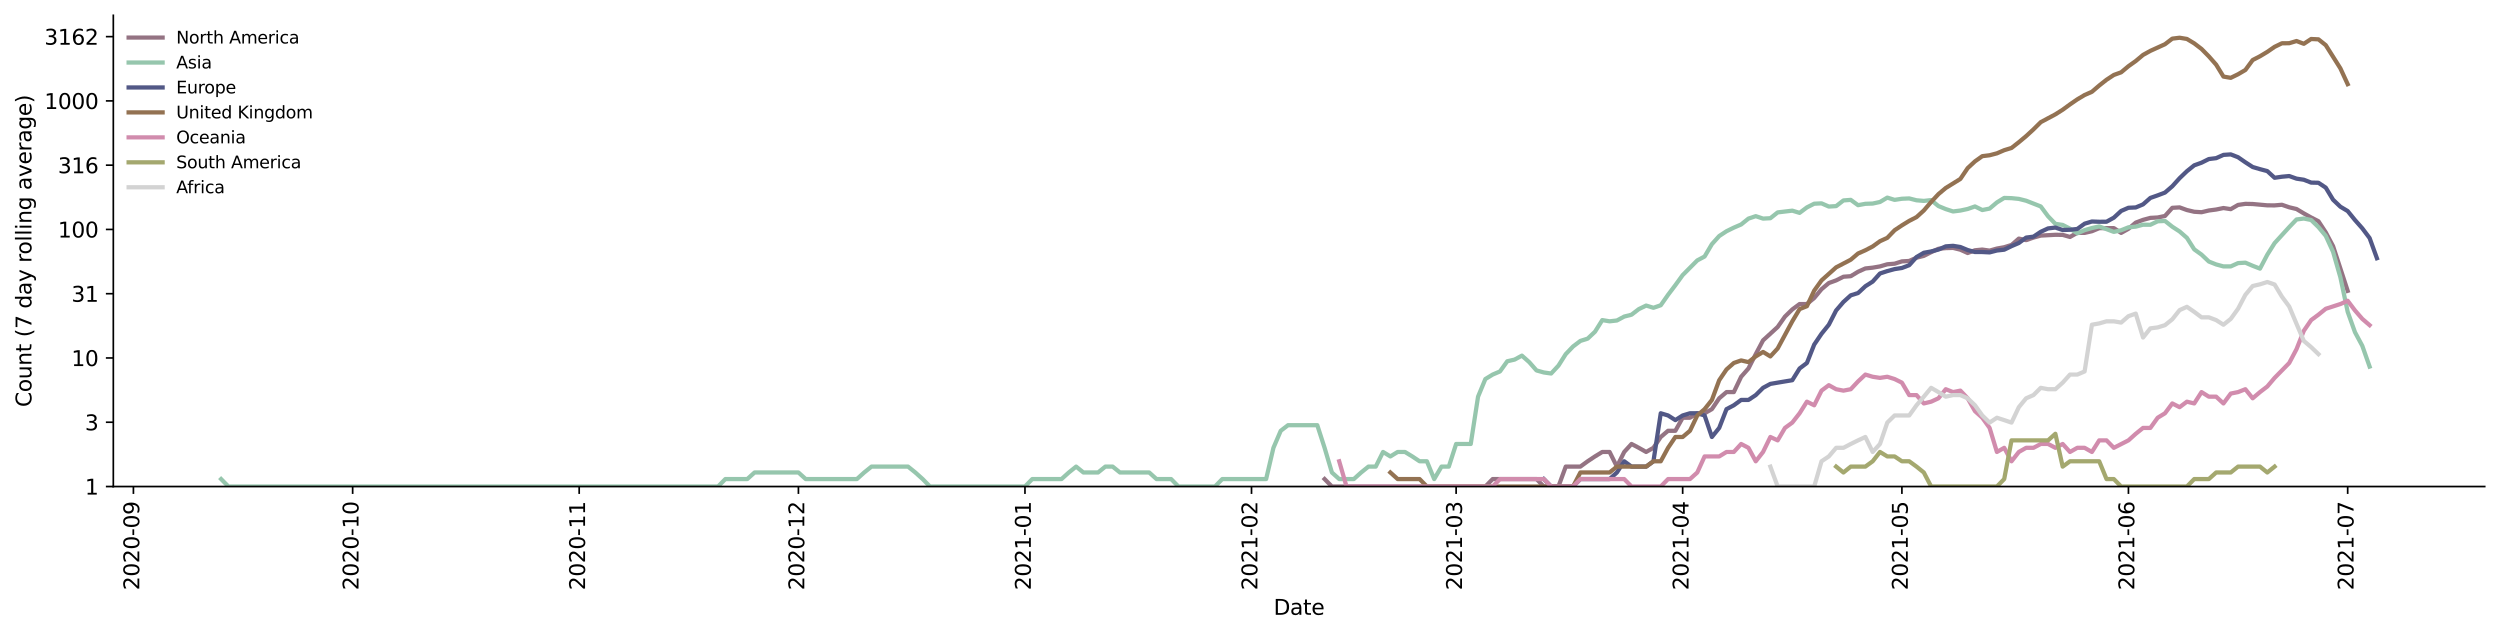<?xml version="1.0" encoding="utf-8" standalone="no"?>
<!DOCTYPE svg PUBLIC "-//W3C//DTD SVG 1.1//EN"
  "http://www.w3.org/Graphics/SVG/1.1/DTD/svg11.dtd">
<svg height="298.621pt" version="1.1" viewBox="0 0 1176.528 298.621" width="1176.528pt" xmlns="http://www.w3.org/2000/svg" xmlns:xlink="http://www.w3.org/1999/xlink">
 <defs>
  <style type="text/css">*{stroke-linecap:butt;stroke-linejoin:round;}</style>
 </defs>
 <g id="figure_1">
  <g id="patch_1">
   <path d="M 0 298.621 
L 1176.528 298.621 
L 1176.528 0 
L 0 0 
z
" style="fill:#ffffff;"/>
  </g>
  <g id="axes_1">
   <g id="patch_2">
    <path d="M 53.328 228.96 
L 1169.328 228.96 
L 1169.328 7.2 
L 53.328 7.2 
z
" style="fill:#ffffff;"/>
   </g>
   <g id="matplotlib.axis_1">
    <g id="xtick_1">
     <g id="line2d_1">
      <defs>
       <path d="M 0 0 
L 0 3.5 
" id="m51b11a7c56" style="stroke:#000000;stroke-width:0.8;"/>
      </defs>
      <g>
       <use style="stroke:#000000;stroke-width:0.8;" x="62.786" xlink:href="#m51b11a7c56" y="228.96"/>
      </g>
     </g>
     <g id="text_1">
      <!-- 2020-09 -->
      <g transform="translate(65.545 277.743)rotate(-90)scale(0.1 -0.1)">
       <defs>
        <path d="M 1228 531 
L 3431 531 
L 3431 0 
L 469 0 
L 469 531 
Q 828 903 1448 1529 
Q 2069 2156 2228 2338 
Q 2531 2678 2651 2914 
Q 2772 3150 2772 3378 
Q 2772 3750 2511 3984 
Q 2250 4219 1831 4219 
Q 1534 4219 1204 4116 
Q 875 4013 500 3803 
L 500 4441 
Q 881 4594 1212 4672 
Q 1544 4750 1819 4750 
Q 2544 4750 2975 4387 
Q 3406 4025 3406 3419 
Q 3406 3131 3298 2873 
Q 3191 2616 2906 2266 
Q 2828 2175 2409 1742 
Q 1991 1309 1228 531 
z
" id="DejaVuSans-32" transform="scale(0.016)"/>
        <path d="M 2034 4250 
Q 1547 4250 1301 3770 
Q 1056 3291 1056 2328 
Q 1056 1369 1301 889 
Q 1547 409 2034 409 
Q 2525 409 2770 889 
Q 3016 1369 3016 2328 
Q 3016 3291 2770 3770 
Q 2525 4250 2034 4250 
z
M 2034 4750 
Q 2819 4750 3233 4129 
Q 3647 3509 3647 2328 
Q 3647 1150 3233 529 
Q 2819 -91 2034 -91 
Q 1250 -91 836 529 
Q 422 1150 422 2328 
Q 422 3509 836 4129 
Q 1250 4750 2034 4750 
z
" id="DejaVuSans-30" transform="scale(0.016)"/>
        <path d="M 313 2009 
L 1997 2009 
L 1997 1497 
L 313 1497 
L 313 2009 
z
" id="DejaVuSans-2d" transform="scale(0.016)"/>
        <path d="M 703 97 
L 703 672 
Q 941 559 1184 500 
Q 1428 441 1663 441 
Q 2288 441 2617 861 
Q 2947 1281 2994 2138 
Q 2813 1869 2534 1725 
Q 2256 1581 1919 1581 
Q 1219 1581 811 2004 
Q 403 2428 403 3163 
Q 403 3881 828 4315 
Q 1253 4750 1959 4750 
Q 2769 4750 3195 4129 
Q 3622 3509 3622 2328 
Q 3622 1225 3098 567 
Q 2575 -91 1691 -91 
Q 1453 -91 1209 -44 
Q 966 3 703 97 
z
M 1959 2075 
Q 2384 2075 2632 2365 
Q 2881 2656 2881 3163 
Q 2881 3666 2632 3958 
Q 2384 4250 1959 4250 
Q 1534 4250 1286 3958 
Q 1038 3666 1038 3163 
Q 1038 2656 1286 2365 
Q 1534 2075 1959 2075 
z
" id="DejaVuSans-39" transform="scale(0.016)"/>
       </defs>
       <use xlink:href="#DejaVuSans-32"/>
       <use x="63.623" xlink:href="#DejaVuSans-30"/>
       <use x="127.246" xlink:href="#DejaVuSans-32"/>
       <use x="190.869" xlink:href="#DejaVuSans-30"/>
       <use x="254.492" xlink:href="#DejaVuSans-2d"/>
       <use x="290.576" xlink:href="#DejaVuSans-30"/>
       <use x="354.199" xlink:href="#DejaVuSans-39"/>
      </g>
     </g>
    </g>
    <g id="xtick_2">
     <g id="line2d_2">
      <g>
       <use style="stroke:#000000;stroke-width:0.8;" x="165.96" xlink:href="#m51b11a7c56" y="228.96"/>
      </g>
     </g>
     <g id="text_2">
      <!-- 2020-10 -->
      <g transform="translate(168.719 277.743)rotate(-90)scale(0.1 -0.1)">
       <defs>
        <path d="M 794 531 
L 1825 531 
L 1825 4091 
L 703 3866 
L 703 4441 
L 1819 4666 
L 2450 4666 
L 2450 531 
L 3481 531 
L 3481 0 
L 794 0 
L 794 531 
z
" id="DejaVuSans-31" transform="scale(0.016)"/>
       </defs>
       <use xlink:href="#DejaVuSans-32"/>
       <use x="63.623" xlink:href="#DejaVuSans-30"/>
       <use x="127.246" xlink:href="#DejaVuSans-32"/>
       <use x="190.869" xlink:href="#DejaVuSans-30"/>
       <use x="254.492" xlink:href="#DejaVuSans-2d"/>
       <use x="290.576" xlink:href="#DejaVuSans-31"/>
       <use x="354.199" xlink:href="#DejaVuSans-30"/>
      </g>
     </g>
    </g>
    <g id="xtick_3">
     <g id="line2d_3">
      <g>
       <use style="stroke:#000000;stroke-width:0.8;" x="272.573" xlink:href="#m51b11a7c56" y="228.96"/>
      </g>
     </g>
     <g id="text_3">
      <!-- 2020-11 -->
      <g transform="translate(275.332 277.743)rotate(-90)scale(0.1 -0.1)">
       <use xlink:href="#DejaVuSans-32"/>
       <use x="63.623" xlink:href="#DejaVuSans-30"/>
       <use x="127.246" xlink:href="#DejaVuSans-32"/>
       <use x="190.869" xlink:href="#DejaVuSans-30"/>
       <use x="254.492" xlink:href="#DejaVuSans-2d"/>
       <use x="290.576" xlink:href="#DejaVuSans-31"/>
       <use x="354.199" xlink:href="#DejaVuSans-31"/>
      </g>
     </g>
    </g>
    <g id="xtick_4">
     <g id="line2d_4">
      <g>
       <use style="stroke:#000000;stroke-width:0.8;" x="375.747" xlink:href="#m51b11a7c56" y="228.96"/>
      </g>
     </g>
     <g id="text_4">
      <!-- 2020-12 -->
      <g transform="translate(378.507 277.743)rotate(-90)scale(0.1 -0.1)">
       <use xlink:href="#DejaVuSans-32"/>
       <use x="63.623" xlink:href="#DejaVuSans-30"/>
       <use x="127.246" xlink:href="#DejaVuSans-32"/>
       <use x="190.869" xlink:href="#DejaVuSans-30"/>
       <use x="254.492" xlink:href="#DejaVuSans-2d"/>
       <use x="290.576" xlink:href="#DejaVuSans-31"/>
       <use x="354.199" xlink:href="#DejaVuSans-32"/>
      </g>
     </g>
    </g>
    <g id="xtick_5">
     <g id="line2d_5">
      <g>
       <use style="stroke:#000000;stroke-width:0.8;" x="482.36" xlink:href="#m51b11a7c56" y="228.96"/>
      </g>
     </g>
     <g id="text_5">
      <!-- 2021-01 -->
      <g transform="translate(485.12 277.743)rotate(-90)scale(0.1 -0.1)">
       <use xlink:href="#DejaVuSans-32"/>
       <use x="63.623" xlink:href="#DejaVuSans-30"/>
       <use x="127.246" xlink:href="#DejaVuSans-32"/>
       <use x="190.869" xlink:href="#DejaVuSans-31"/>
       <use x="254.492" xlink:href="#DejaVuSans-2d"/>
       <use x="290.576" xlink:href="#DejaVuSans-30"/>
       <use x="354.199" xlink:href="#DejaVuSans-31"/>
      </g>
     </g>
    </g>
    <g id="xtick_6">
     <g id="line2d_6">
      <g>
       <use style="stroke:#000000;stroke-width:0.8;" x="588.974" xlink:href="#m51b11a7c56" y="228.96"/>
      </g>
     </g>
     <g id="text_6">
      <!-- 2021-02 -->
      <g transform="translate(591.733 277.743)rotate(-90)scale(0.1 -0.1)">
       <use xlink:href="#DejaVuSans-32"/>
       <use x="63.623" xlink:href="#DejaVuSans-30"/>
       <use x="127.246" xlink:href="#DejaVuSans-32"/>
       <use x="190.869" xlink:href="#DejaVuSans-31"/>
       <use x="254.492" xlink:href="#DejaVuSans-2d"/>
       <use x="290.576" xlink:href="#DejaVuSans-30"/>
       <use x="354.199" xlink:href="#DejaVuSans-32"/>
      </g>
     </g>
    </g>
    <g id="xtick_7">
     <g id="line2d_7">
      <g>
       <use style="stroke:#000000;stroke-width:0.8;" x="685.27" xlink:href="#m51b11a7c56" y="228.96"/>
      </g>
     </g>
     <g id="text_7">
      <!-- 2021-03 -->
      <g transform="translate(688.029 277.743)rotate(-90)scale(0.1 -0.1)">
       <defs>
        <path d="M 2597 2516 
Q 3050 2419 3304 2112 
Q 3559 1806 3559 1356 
Q 3559 666 3084 287 
Q 2609 -91 1734 -91 
Q 1441 -91 1130 -33 
Q 819 25 488 141 
L 488 750 
Q 750 597 1062 519 
Q 1375 441 1716 441 
Q 2309 441 2620 675 
Q 2931 909 2931 1356 
Q 2931 1769 2642 2001 
Q 2353 2234 1838 2234 
L 1294 2234 
L 1294 2753 
L 1863 2753 
Q 2328 2753 2575 2939 
Q 2822 3125 2822 3475 
Q 2822 3834 2567 4026 
Q 2313 4219 1838 4219 
Q 1578 4219 1281 4162 
Q 984 4106 628 3988 
L 628 4550 
Q 988 4650 1302 4700 
Q 1616 4750 1894 4750 
Q 2613 4750 3031 4423 
Q 3450 4097 3450 3541 
Q 3450 3153 3228 2886 
Q 3006 2619 2597 2516 
z
" id="DejaVuSans-33" transform="scale(0.016)"/>
       </defs>
       <use xlink:href="#DejaVuSans-32"/>
       <use x="63.623" xlink:href="#DejaVuSans-30"/>
       <use x="127.246" xlink:href="#DejaVuSans-32"/>
       <use x="190.869" xlink:href="#DejaVuSans-31"/>
       <use x="254.492" xlink:href="#DejaVuSans-2d"/>
       <use x="290.576" xlink:href="#DejaVuSans-30"/>
       <use x="354.199" xlink:href="#DejaVuSans-33"/>
      </g>
     </g>
    </g>
    <g id="xtick_8">
     <g id="line2d_8">
      <g>
       <use style="stroke:#000000;stroke-width:0.8;" x="791.883" xlink:href="#m51b11a7c56" y="228.96"/>
      </g>
     </g>
     <g id="text_8">
      <!-- 2021-04 -->
      <g transform="translate(794.642 277.743)rotate(-90)scale(0.1 -0.1)">
       <defs>
        <path d="M 2419 4116 
L 825 1625 
L 2419 1625 
L 2419 4116 
z
M 2253 4666 
L 3047 4666 
L 3047 1625 
L 3713 1625 
L 3713 1100 
L 3047 1100 
L 3047 0 
L 2419 0 
L 2419 1100 
L 313 1100 
L 313 1709 
L 2253 4666 
z
" id="DejaVuSans-34" transform="scale(0.016)"/>
       </defs>
       <use xlink:href="#DejaVuSans-32"/>
       <use x="63.623" xlink:href="#DejaVuSans-30"/>
       <use x="127.246" xlink:href="#DejaVuSans-32"/>
       <use x="190.869" xlink:href="#DejaVuSans-31"/>
       <use x="254.492" xlink:href="#DejaVuSans-2d"/>
       <use x="290.576" xlink:href="#DejaVuSans-30"/>
       <use x="354.199" xlink:href="#DejaVuSans-34"/>
      </g>
     </g>
    </g>
    <g id="xtick_9">
     <g id="line2d_9">
      <g>
       <use style="stroke:#000000;stroke-width:0.8;" x="895.057" xlink:href="#m51b11a7c56" y="228.96"/>
      </g>
     </g>
     <g id="text_9">
      <!-- 2021-05 -->
      <g transform="translate(897.816 277.743)rotate(-90)scale(0.1 -0.1)">
       <defs>
        <path d="M 691 4666 
L 3169 4666 
L 3169 4134 
L 1269 4134 
L 1269 2991 
Q 1406 3038 1543 3061 
Q 1681 3084 1819 3084 
Q 2600 3084 3056 2656 
Q 3513 2228 3513 1497 
Q 3513 744 3044 326 
Q 2575 -91 1722 -91 
Q 1428 -91 1123 -41 
Q 819 9 494 109 
L 494 744 
Q 775 591 1075 516 
Q 1375 441 1709 441 
Q 2250 441 2565 725 
Q 2881 1009 2881 1497 
Q 2881 1984 2565 2268 
Q 2250 2553 1709 2553 
Q 1456 2553 1204 2497 
Q 953 2441 691 2322 
L 691 4666 
z
" id="DejaVuSans-35" transform="scale(0.016)"/>
       </defs>
       <use xlink:href="#DejaVuSans-32"/>
       <use x="63.623" xlink:href="#DejaVuSans-30"/>
       <use x="127.246" xlink:href="#DejaVuSans-32"/>
       <use x="190.869" xlink:href="#DejaVuSans-31"/>
       <use x="254.492" xlink:href="#DejaVuSans-2d"/>
       <use x="290.576" xlink:href="#DejaVuSans-30"/>
       <use x="354.199" xlink:href="#DejaVuSans-35"/>
      </g>
     </g>
    </g>
    <g id="xtick_10">
     <g id="line2d_10">
      <g>
       <use style="stroke:#000000;stroke-width:0.8;" x="1001.67" xlink:href="#m51b11a7c56" y="228.96"/>
      </g>
     </g>
     <g id="text_10">
      <!-- 2021-06 -->
      <g transform="translate(1004.43 277.743)rotate(-90)scale(0.1 -0.1)">
       <defs>
        <path d="M 2113 2584 
Q 1688 2584 1439 2293 
Q 1191 2003 1191 1497 
Q 1191 994 1439 701 
Q 1688 409 2113 409 
Q 2538 409 2786 701 
Q 3034 994 3034 1497 
Q 3034 2003 2786 2293 
Q 2538 2584 2113 2584 
z
M 3366 4563 
L 3366 3988 
Q 3128 4100 2886 4159 
Q 2644 4219 2406 4219 
Q 1781 4219 1451 3797 
Q 1122 3375 1075 2522 
Q 1259 2794 1537 2939 
Q 1816 3084 2150 3084 
Q 2853 3084 3261 2657 
Q 3669 2231 3669 1497 
Q 3669 778 3244 343 
Q 2819 -91 2113 -91 
Q 1303 -91 875 529 
Q 447 1150 447 2328 
Q 447 3434 972 4092 
Q 1497 4750 2381 4750 
Q 2619 4750 2861 4703 
Q 3103 4656 3366 4563 
z
" id="DejaVuSans-36" transform="scale(0.016)"/>
       </defs>
       <use xlink:href="#DejaVuSans-32"/>
       <use x="63.623" xlink:href="#DejaVuSans-30"/>
       <use x="127.246" xlink:href="#DejaVuSans-32"/>
       <use x="190.869" xlink:href="#DejaVuSans-31"/>
       <use x="254.492" xlink:href="#DejaVuSans-2d"/>
       <use x="290.576" xlink:href="#DejaVuSans-30"/>
       <use x="354.199" xlink:href="#DejaVuSans-36"/>
      </g>
     </g>
    </g>
    <g id="xtick_11">
     <g id="line2d_11">
      <g>
       <use style="stroke:#000000;stroke-width:0.8;" x="1104.844" xlink:href="#m51b11a7c56" y="228.96"/>
      </g>
     </g>
     <g id="text_11">
      <!-- 2021-07 -->
      <g transform="translate(1107.604 277.743)rotate(-90)scale(0.1 -0.1)">
       <defs>
        <path d="M 525 4666 
L 3525 4666 
L 3525 4397 
L 1831 0 
L 1172 0 
L 2766 4134 
L 525 4134 
L 525 4666 
z
" id="DejaVuSans-37" transform="scale(0.016)"/>
       </defs>
       <use xlink:href="#DejaVuSans-32"/>
       <use x="63.623" xlink:href="#DejaVuSans-30"/>
       <use x="127.246" xlink:href="#DejaVuSans-32"/>
       <use x="190.869" xlink:href="#DejaVuSans-31"/>
       <use x="254.492" xlink:href="#DejaVuSans-2d"/>
       <use x="290.576" xlink:href="#DejaVuSans-30"/>
       <use x="354.199" xlink:href="#DejaVuSans-37"/>
      </g>
     </g>
    </g>
    <g id="text_12">
     <!-- Date -->
     <g transform="translate(599.377 289.341)scale(0.1 -0.1)">
      <defs>
       <path d="M 1259 4147 
L 1259 519 
L 2022 519 
Q 2988 519 3436 956 
Q 3884 1394 3884 2338 
Q 3884 3275 3436 3711 
Q 2988 4147 2022 4147 
L 1259 4147 
z
M 628 4666 
L 1925 4666 
Q 3281 4666 3915 4102 
Q 4550 3538 4550 2338 
Q 4550 1131 3912 565 
Q 3275 0 1925 0 
L 628 0 
L 628 4666 
z
" id="DejaVuSans-44" transform="scale(0.016)"/>
       <path d="M 2194 1759 
Q 1497 1759 1228 1600 
Q 959 1441 959 1056 
Q 959 750 1161 570 
Q 1363 391 1709 391 
Q 2188 391 2477 730 
Q 2766 1069 2766 1631 
L 2766 1759 
L 2194 1759 
z
M 3341 1997 
L 3341 0 
L 2766 0 
L 2766 531 
Q 2569 213 2275 61 
Q 1981 -91 1556 -91 
Q 1019 -91 701 211 
Q 384 513 384 1019 
Q 384 1609 779 1909 
Q 1175 2209 1959 2209 
L 2766 2209 
L 2766 2266 
Q 2766 2663 2505 2880 
Q 2244 3097 1772 3097 
Q 1472 3097 1187 3025 
Q 903 2953 641 2809 
L 641 3341 
Q 956 3463 1253 3523 
Q 1550 3584 1831 3584 
Q 2591 3584 2966 3190 
Q 3341 2797 3341 1997 
z
" id="DejaVuSans-61" transform="scale(0.016)"/>
       <path d="M 1172 4494 
L 1172 3500 
L 2356 3500 
L 2356 3053 
L 1172 3053 
L 1172 1153 
Q 1172 725 1289 603 
Q 1406 481 1766 481 
L 2356 481 
L 2356 0 
L 1766 0 
Q 1100 0 847 248 
Q 594 497 594 1153 
L 594 3053 
L 172 3053 
L 172 3500 
L 594 3500 
L 594 4494 
L 1172 4494 
z
" id="DejaVuSans-74" transform="scale(0.016)"/>
       <path d="M 3597 1894 
L 3597 1613 
L 953 1613 
Q 991 1019 1311 708 
Q 1631 397 2203 397 
Q 2534 397 2845 478 
Q 3156 559 3463 722 
L 3463 178 
Q 3153 47 2828 -22 
Q 2503 -91 2169 -91 
Q 1331 -91 842 396 
Q 353 884 353 1716 
Q 353 2575 817 3079 
Q 1281 3584 2069 3584 
Q 2775 3584 3186 3129 
Q 3597 2675 3597 1894 
z
M 3022 2063 
Q 3016 2534 2758 2815 
Q 2500 3097 2075 3097 
Q 1594 3097 1305 2825 
Q 1016 2553 972 2059 
L 3022 2063 
z
" id="DejaVuSans-65" transform="scale(0.016)"/>
      </defs>
      <use xlink:href="#DejaVuSans-44"/>
      <use x="77.002" xlink:href="#DejaVuSans-61"/>
      <use x="138.281" xlink:href="#DejaVuSans-74"/>
      <use x="177.49" xlink:href="#DejaVuSans-65"/>
     </g>
    </g>
   </g>
   <g id="matplotlib.axis_2">
    <g id="ytick_1">
     <g id="line2d_12">
      <defs>
       <path d="M 0 0 
L -3.5 0 
" id="m7c15fb682b" style="stroke:#000000;stroke-width:0.8;"/>
      </defs>
      <g>
       <use style="stroke:#000000;stroke-width:0.8;" x="53.328" xlink:href="#m7c15fb682b" y="228.96"/>
      </g>
     </g>
     <g id="text_13">
      <!-- 1 -->
      <g transform="translate(39.966 232.759)scale(0.1 -0.1)">
       <use xlink:href="#DejaVuSans-31"/>
      </g>
     </g>
    </g>
    <g id="ytick_2">
     <g id="line2d_13">
      <g>
       <use style="stroke:#000000;stroke-width:0.8;" x="53.328" xlink:href="#m7c15fb682b" y="198.714"/>
      </g>
     </g>
     <g id="text_14">
      <!-- 3 -->
      <g transform="translate(39.966 202.514)scale(0.1 -0.1)">
       <use xlink:href="#DejaVuSans-33"/>
      </g>
     </g>
    </g>
    <g id="ytick_3">
     <g id="line2d_14">
      <g>
       <use style="stroke:#000000;stroke-width:0.8;" x="53.328" xlink:href="#m7c15fb682b" y="168.469"/>
      </g>
     </g>
     <g id="text_15">
      <!-- 10 -->
      <g transform="translate(33.603 172.268)scale(0.1 -0.1)">
       <use xlink:href="#DejaVuSans-31"/>
       <use x="63.623" xlink:href="#DejaVuSans-30"/>
      </g>
     </g>
    </g>
    <g id="ytick_4">
     <g id="line2d_15">
      <g>
       <use style="stroke:#000000;stroke-width:0.8;" x="53.328" xlink:href="#m7c15fb682b" y="138.223"/>
      </g>
     </g>
     <g id="text_16">
      <!-- 31 -->
      <g transform="translate(33.603 142.023)scale(0.1 -0.1)">
       <use xlink:href="#DejaVuSans-33"/>
       <use x="63.623" xlink:href="#DejaVuSans-31"/>
      </g>
     </g>
    </g>
    <g id="ytick_5">
     <g id="line2d_16">
      <g>
       <use style="stroke:#000000;stroke-width:0.8;" x="53.328" xlink:href="#m7c15fb682b" y="107.978"/>
      </g>
     </g>
     <g id="text_17">
      <!-- 100 -->
      <g transform="translate(27.241 111.777)scale(0.1 -0.1)">
       <use xlink:href="#DejaVuSans-31"/>
       <use x="63.623" xlink:href="#DejaVuSans-30"/>
       <use x="127.246" xlink:href="#DejaVuSans-30"/>
      </g>
     </g>
    </g>
    <g id="ytick_6">
     <g id="line2d_17">
      <g>
       <use style="stroke:#000000;stroke-width:0.8;" x="53.328" xlink:href="#m7c15fb682b" y="77.732"/>
      </g>
     </g>
     <g id="text_18">
      <!-- 316 -->
      <g transform="translate(27.241 81.531)scale(0.1 -0.1)">
       <use xlink:href="#DejaVuSans-33"/>
       <use x="63.623" xlink:href="#DejaVuSans-31"/>
       <use x="127.246" xlink:href="#DejaVuSans-36"/>
      </g>
     </g>
    </g>
    <g id="ytick_7">
     <g id="line2d_18">
      <g>
       <use style="stroke:#000000;stroke-width:0.8;" x="53.328" xlink:href="#m7c15fb682b" y="47.487"/>
      </g>
     </g>
     <g id="text_19">
      <!-- 1000 -->
      <g transform="translate(20.878 51.286)scale(0.1 -0.1)">
       <use xlink:href="#DejaVuSans-31"/>
       <use x="63.623" xlink:href="#DejaVuSans-30"/>
       <use x="127.246" xlink:href="#DejaVuSans-30"/>
       <use x="190.869" xlink:href="#DejaVuSans-30"/>
      </g>
     </g>
    </g>
    <g id="ytick_8">
     <g id="line2d_19">
      <g>
       <use style="stroke:#000000;stroke-width:0.8;" x="53.328" xlink:href="#m7c15fb682b" y="17.241"/>
      </g>
     </g>
     <g id="text_20">
      <!-- 3162 -->
      <g transform="translate(20.878 21.04)scale(0.1 -0.1)">
       <use xlink:href="#DejaVuSans-33"/>
       <use x="63.623" xlink:href="#DejaVuSans-31"/>
       <use x="127.246" xlink:href="#DejaVuSans-36"/>
       <use x="190.869" xlink:href="#DejaVuSans-32"/>
      </g>
     </g>
    </g>
    <g id="text_21">
     <!-- Count (7 day rolling average) -->
     <g transform="translate(14.798 191.548)rotate(-90)scale(0.1 -0.1)">
      <defs>
       <path d="M 4122 4306 
L 4122 3641 
Q 3803 3938 3442 4084 
Q 3081 4231 2675 4231 
Q 1875 4231 1450 3742 
Q 1025 3253 1025 2328 
Q 1025 1406 1450 917 
Q 1875 428 2675 428 
Q 3081 428 3442 575 
Q 3803 722 4122 1019 
L 4122 359 
Q 3791 134 3420 21 
Q 3050 -91 2638 -91 
Q 1578 -91 968 557 
Q 359 1206 359 2328 
Q 359 3453 968 4101 
Q 1578 4750 2638 4750 
Q 3056 4750 3426 4639 
Q 3797 4528 4122 4306 
z
" id="DejaVuSans-43" transform="scale(0.016)"/>
       <path d="M 1959 3097 
Q 1497 3097 1228 2736 
Q 959 2375 959 1747 
Q 959 1119 1226 758 
Q 1494 397 1959 397 
Q 2419 397 2687 759 
Q 2956 1122 2956 1747 
Q 2956 2369 2687 2733 
Q 2419 3097 1959 3097 
z
M 1959 3584 
Q 2709 3584 3137 3096 
Q 3566 2609 3566 1747 
Q 3566 888 3137 398 
Q 2709 -91 1959 -91 
Q 1206 -91 779 398 
Q 353 888 353 1747 
Q 353 2609 779 3096 
Q 1206 3584 1959 3584 
z
" id="DejaVuSans-6f" transform="scale(0.016)"/>
       <path d="M 544 1381 
L 544 3500 
L 1119 3500 
L 1119 1403 
Q 1119 906 1312 657 
Q 1506 409 1894 409 
Q 2359 409 2629 706 
Q 2900 1003 2900 1516 
L 2900 3500 
L 3475 3500 
L 3475 0 
L 2900 0 
L 2900 538 
Q 2691 219 2414 64 
Q 2138 -91 1772 -91 
Q 1169 -91 856 284 
Q 544 659 544 1381 
z
M 1991 3584 
L 1991 3584 
z
" id="DejaVuSans-75" transform="scale(0.016)"/>
       <path d="M 3513 2113 
L 3513 0 
L 2938 0 
L 2938 2094 
Q 2938 2591 2744 2837 
Q 2550 3084 2163 3084 
Q 1697 3084 1428 2787 
Q 1159 2491 1159 1978 
L 1159 0 
L 581 0 
L 581 3500 
L 1159 3500 
L 1159 2956 
Q 1366 3272 1645 3428 
Q 1925 3584 2291 3584 
Q 2894 3584 3203 3211 
Q 3513 2838 3513 2113 
z
" id="DejaVuSans-6e" transform="scale(0.016)"/>
       <path id="DejaVuSans-20" transform="scale(0.016)"/>
       <path d="M 1984 4856 
Q 1566 4138 1362 3434 
Q 1159 2731 1159 2009 
Q 1159 1288 1364 580 
Q 1569 -128 1984 -844 
L 1484 -844 
Q 1016 -109 783 600 
Q 550 1309 550 2009 
Q 550 2706 781 3412 
Q 1013 4119 1484 4856 
L 1984 4856 
z
" id="DejaVuSans-28" transform="scale(0.016)"/>
       <path d="M 2906 2969 
L 2906 4863 
L 3481 4863 
L 3481 0 
L 2906 0 
L 2906 525 
Q 2725 213 2448 61 
Q 2172 -91 1784 -91 
Q 1150 -91 751 415 
Q 353 922 353 1747 
Q 353 2572 751 3078 
Q 1150 3584 1784 3584 
Q 2172 3584 2448 3432 
Q 2725 3281 2906 2969 
z
M 947 1747 
Q 947 1113 1208 752 
Q 1469 391 1925 391 
Q 2381 391 2643 752 
Q 2906 1113 2906 1747 
Q 2906 2381 2643 2742 
Q 2381 3103 1925 3103 
Q 1469 3103 1208 2742 
Q 947 2381 947 1747 
z
" id="DejaVuSans-64" transform="scale(0.016)"/>
       <path d="M 2059 -325 
Q 1816 -950 1584 -1140 
Q 1353 -1331 966 -1331 
L 506 -1331 
L 506 -850 
L 844 -850 
Q 1081 -850 1212 -737 
Q 1344 -625 1503 -206 
L 1606 56 
L 191 3500 
L 800 3500 
L 1894 763 
L 2988 3500 
L 3597 3500 
L 2059 -325 
z
" id="DejaVuSans-79" transform="scale(0.016)"/>
       <path d="M 2631 2963 
Q 2534 3019 2420 3045 
Q 2306 3072 2169 3072 
Q 1681 3072 1420 2755 
Q 1159 2438 1159 1844 
L 1159 0 
L 581 0 
L 581 3500 
L 1159 3500 
L 1159 2956 
Q 1341 3275 1631 3429 
Q 1922 3584 2338 3584 
Q 2397 3584 2469 3576 
Q 2541 3569 2628 3553 
L 2631 2963 
z
" id="DejaVuSans-72" transform="scale(0.016)"/>
       <path d="M 603 4863 
L 1178 4863 
L 1178 0 
L 603 0 
L 603 4863 
z
" id="DejaVuSans-6c" transform="scale(0.016)"/>
       <path d="M 603 3500 
L 1178 3500 
L 1178 0 
L 603 0 
L 603 3500 
z
M 603 4863 
L 1178 4863 
L 1178 4134 
L 603 4134 
L 603 4863 
z
" id="DejaVuSans-69" transform="scale(0.016)"/>
       <path d="M 2906 1791 
Q 2906 2416 2648 2759 
Q 2391 3103 1925 3103 
Q 1463 3103 1205 2759 
Q 947 2416 947 1791 
Q 947 1169 1205 825 
Q 1463 481 1925 481 
Q 2391 481 2648 825 
Q 2906 1169 2906 1791 
z
M 3481 434 
Q 3481 -459 3084 -895 
Q 2688 -1331 1869 -1331 
Q 1566 -1331 1297 -1286 
Q 1028 -1241 775 -1147 
L 775 -588 
Q 1028 -725 1275 -790 
Q 1522 -856 1778 -856 
Q 2344 -856 2625 -561 
Q 2906 -266 2906 331 
L 2906 616 
Q 2728 306 2450 153 
Q 2172 0 1784 0 
Q 1141 0 747 490 
Q 353 981 353 1791 
Q 353 2603 747 3093 
Q 1141 3584 1784 3584 
Q 2172 3584 2450 3431 
Q 2728 3278 2906 2969 
L 2906 3500 
L 3481 3500 
L 3481 434 
z
" id="DejaVuSans-67" transform="scale(0.016)"/>
       <path d="M 191 3500 
L 800 3500 
L 1894 563 
L 2988 3500 
L 3597 3500 
L 2284 0 
L 1503 0 
L 191 3500 
z
" id="DejaVuSans-76" transform="scale(0.016)"/>
       <path d="M 513 4856 
L 1013 4856 
Q 1481 4119 1714 3412 
Q 1947 2706 1947 2009 
Q 1947 1309 1714 600 
Q 1481 -109 1013 -844 
L 513 -844 
Q 928 -128 1133 580 
Q 1338 1288 1338 2009 
Q 1338 2731 1133 3434 
Q 928 4138 513 4856 
z
" id="DejaVuSans-29" transform="scale(0.016)"/>
      </defs>
      <use xlink:href="#DejaVuSans-43"/>
      <use x="69.824" xlink:href="#DejaVuSans-6f"/>
      <use x="131.006" xlink:href="#DejaVuSans-75"/>
      <use x="194.385" xlink:href="#DejaVuSans-6e"/>
      <use x="257.764" xlink:href="#DejaVuSans-74"/>
      <use x="296.973" xlink:href="#DejaVuSans-20"/>
      <use x="328.76" xlink:href="#DejaVuSans-28"/>
      <use x="367.773" xlink:href="#DejaVuSans-37"/>
      <use x="431.396" xlink:href="#DejaVuSans-20"/>
      <use x="463.184" xlink:href="#DejaVuSans-64"/>
      <use x="526.66" xlink:href="#DejaVuSans-61"/>
      <use x="587.939" xlink:href="#DejaVuSans-79"/>
      <use x="647.119" xlink:href="#DejaVuSans-20"/>
      <use x="678.906" xlink:href="#DejaVuSans-72"/>
      <use x="717.77" xlink:href="#DejaVuSans-6f"/>
      <use x="778.951" xlink:href="#DejaVuSans-6c"/>
      <use x="806.734" xlink:href="#DejaVuSans-6c"/>
      <use x="834.518" xlink:href="#DejaVuSans-69"/>
      <use x="862.301" xlink:href="#DejaVuSans-6e"/>
      <use x="925.68" xlink:href="#DejaVuSans-67"/>
      <use x="989.156" xlink:href="#DejaVuSans-20"/>
      <use x="1020.943" xlink:href="#DejaVuSans-61"/>
      <use x="1082.223" xlink:href="#DejaVuSans-76"/>
      <use x="1141.402" xlink:href="#DejaVuSans-65"/>
      <use x="1202.926" xlink:href="#DejaVuSans-72"/>
      <use x="1244.039" xlink:href="#DejaVuSans-61"/>
      <use x="1305.318" xlink:href="#DejaVuSans-67"/>
      <use x="1368.795" xlink:href="#DejaVuSans-65"/>
      <use x="1430.318" xlink:href="#DejaVuSans-29"/>
     </g>
    </g>
   </g>
   <g id="line2d_20">
    <path clip-path="url(#pbb6e80c880)" d="M 623.365 225.452 
L 626.804 228.96 
L 699.026 228.96 
L 702.465 225.452 
L 723.1 225.452 
L 726.539 228.96 
L 733.417 228.96 
L 736.857 219.59 
L 743.735 219.59 
L 747.174 217.086 
L 750.613 214.8 
L 754.052 212.697 
L 757.491 212.697 
L 760.931 219.59 
L 764.37 212.697 
L 767.809 208.938 
L 771.248 210.75 
L 774.687 212.697 
L 778.126 210.75 
L 781.565 205.65 
L 785.005 202.728 
L 788.444 202.728 
L 791.883 196.59 
L 795.322 196.59 
L 798.761 194.488 
L 802.2 194.488 
L 805.639 192.541 
L 809.079 187.44 
L 812.518 184.518 
L 815.957 184.518 
L 819.396 177.308 
L 822.835 173.409 
L 826.274 166.656 
L 829.713 160.171 
L 836.592 153.875 
L 840.031 148.977 
L 843.47 145.626 
L 846.909 143.08 
L 850.348 143.08 
L 853.787 140.24 
L 857.226 136.099 
L 860.666 133.2 
L 864.105 131.956 
L 867.544 130.237 
L 870.983 129.976 
L 874.422 127.893 
L 877.861 126.338 
L 881.3 125.963 
L 884.74 125.374 
L 888.179 124.375 
L 891.618 124.096 
L 895.057 123.01 
L 898.496 122.811 
L 901.935 121.273 
L 905.374 120.415 
L 908.813 118.667 
L 912.253 117.081 
L 915.692 116.765 
L 919.131 116.66 
L 922.57 117.509 
L 926.009 119.065 
L 929.448 117.78 
L 932.887 117.455 
L 936.327 117.944 
L 939.766 116.975 
L 943.205 116.349 
L 946.644 115.286 
L 950.083 112.291 
L 953.522 113.009 
L 956.961 111.809 
L 960.401 110.871 
L 967.279 110.497 
L 970.718 110.538 
L 974.157 111.507 
L 977.596 109.563 
L 981.035 109.603 
L 984.475 108.817 
L 987.914 107.384 
L 994.792 107.347 
L 998.231 109.603 
L 1001.67 107.679 
L 1005.109 104.767 
L 1008.548 103.471 
L 1011.988 102.539 
L 1015.427 102.357 
L 1018.866 101.64 
L 1022.305 97.806 
L 1025.744 97.602 
L 1029.183 98.845 
L 1032.622 99.653 
L 1036.062 99.872 
L 1039.501 99.058 
L 1042.94 98.608 
L 1046.379 97.908 
L 1049.818 98.424 
L 1053.257 96.44 
L 1056.696 95.937 
L 1060.136 96.008 
L 1067.014 96.634 
L 1070.453 96.659 
L 1073.892 96.368 
L 1077.331 97.552 
L 1080.77 98.372 
L 1084.209 100.429 
L 1087.649 102.357 
L 1091.088 104.111 
L 1094.527 109.365 
L 1097.966 115.837 
L 1104.844 136.877 
L 1104.844 136.877 
" style="fill:none;stroke:#947383;stroke-linecap:square;stroke-width:2;"/>
   </g>
   <g id="line2d_21">
    <path clip-path="url(#pbb6e80c880)" d="M 104.055 225.452 
L 107.495 228.96 
L 337.917 228.96 
L 341.356 225.452 
L 351.673 225.452 
L 355.112 222.358 
L 375.747 222.358 
L 379.186 225.452 
L 403.26 225.452 
L 406.699 222.358 
L 410.139 219.59 
L 427.334 219.59 
L 430.773 222.358 
L 434.213 225.452 
L 437.652 228.96 
L 482.36 228.96 
L 485.8 225.452 
L 499.556 225.452 
L 502.995 222.358 
L 506.434 219.59 
L 509.874 222.358 
L 516.752 222.358 
L 520.191 219.59 
L 523.63 219.59 
L 527.069 222.358 
L 540.826 222.358 
L 544.265 225.452 
L 551.143 225.452 
L 554.582 228.96 
L 571.778 228.96 
L 575.217 225.452 
L 595.852 225.452 
L 599.291 210.75 
L 602.73 202.728 
L 606.169 200.098 
L 619.926 200.098 
L 623.365 210.75 
L 626.804 222.358 
L 630.243 225.452 
L 637.122 225.452 
L 640.561 222.358 
L 644 219.59 
L 647.439 219.59 
L 650.878 212.697 
L 654.317 214.8 
L 657.756 212.697 
L 661.196 212.697 
L 664.635 214.8 
L 668.074 217.086 
L 671.513 217.086 
L 674.952 225.452 
L 678.391 219.59 
L 681.83 219.59 
L 685.27 208.938 
L 692.148 208.938 
L 695.587 186.679 
L 699.026 178.381 
L 702.465 176.278 
L 705.904 174.804 
L 709.344 170.015 
L 712.783 169.23 
L 716.222 167.366 
L 719.661 170.416 
L 723.1 174.331 
L 726.539 175.286 
L 729.978 175.778 
L 733.417 172.084 
L 736.857 166.656 
L 740.296 163.061 
L 743.735 160.446 
L 747.174 159.363 
L 750.613 156.121 
L 754.052 150.637 
L 757.491 151.215 
L 760.931 150.828 
L 764.37 148.977 
L 767.809 148.099 
L 771.248 145.469 
L 774.687 143.803 
L 778.126 144.851 
L 781.565 143.657 
L 785.005 138.746 
L 788.444 134.199 
L 791.883 129.461 
L 798.761 122.548 
L 802.2 120.718 
L 805.639 114.893 
L 809.079 111.081 
L 812.518 108.817 
L 815.957 107.128 
L 819.396 105.645 
L 822.835 102.877 
L 826.274 101.728 
L 829.713 102.877 
L 833.152 102.692 
L 836.592 99.955 
L 843.47 99.138 
L 846.909 100.177 
L 850.348 97.602 
L 853.787 95.866 
L 857.226 95.701 
L 860.666 97.201 
L 864.105 97.003 
L 867.544 94.326 
L 870.983 94.06 
L 874.422 96.561 
L 877.861 95.913 
L 881.3 95.795 
L 884.74 95.05 
L 888.179 92.999 
L 891.618 94.06 
L 895.057 93.535 
L 898.496 93.384 
L 901.935 94.259 
L 905.374 94.55 
L 908.813 94.17 
L 912.253 96.978 
L 915.692 98.398 
L 919.131 99.516 
L 922.57 99.085 
L 926.009 98.346 
L 929.448 97.151 
L 932.887 98.845 
L 936.327 98.165 
L 939.766 95.258 
L 943.205 93.148 
L 946.644 93.255 
L 950.083 93.6 
L 953.522 94.46 
L 960.401 97.151 
L 963.84 101.787 
L 967.279 105.338 
L 970.718 105.852 
L 974.157 107.605 
L 977.596 109.804 
L 981.035 108.318 
L 984.475 107.311 
L 987.914 106.553 
L 994.792 109.129 
L 998.231 108.356 
L 1001.67 106.984 
L 1005.109 106.66 
L 1008.548 105.748 
L 1011.988 105.783 
L 1015.427 104.143 
L 1018.866 103.982 
L 1022.305 106.696 
L 1025.744 108.933 
L 1029.183 111.94 
L 1032.622 117.348 
L 1036.062 119.82 
L 1039.501 123.076 
L 1042.94 124.445 
L 1046.379 125.374 
L 1049.818 125.374 
L 1053.257 123.82 
L 1056.696 123.615 
L 1060.136 125.085 
L 1063.575 126.414 
L 1067.014 119.879 
L 1070.453 114.409 
L 1077.331 106.875 
L 1080.77 103.282 
L 1084.209 102.846 
L 1087.649 103.534 
L 1091.088 106.875 
L 1094.527 110.997 
L 1097.966 118.499 
L 1101.405 130.501 
L 1104.844 146.751 
L 1108.283 156.357 
L 1111.723 162.757 
L 1115.162 172.519 
L 1115.162 172.519 
" style="fill:none;stroke:#96c6ad;stroke-linecap:square;stroke-width:2;"/>
   </g>
   <g id="line2d_22">
    <path clip-path="url(#pbb6e80c880)" d="M 726.539 225.452 
L 729.978 228.96 
L 733.417 228.96 
L 736.857 228.96 
L 740.296 228.96 
L 743.735 225.452 
L 747.174 225.452 
L 750.613 225.452 
L 754.052 225.452 
L 757.491 225.452 
L 760.931 222.358 
L 764.37 217.086 
L 767.809 219.59 
L 771.248 219.59 
L 774.687 219.59 
L 778.126 217.086 
L 781.565 194.488 
L 785.005 195.518 
L 788.444 197.708 
L 791.883 195.518 
L 795.322 194.488 
L 798.761 194.488 
L 802.2 195.518 
L 805.639 205.65 
L 809.079 201.38 
L 812.518 192.541 
L 815.957 190.728 
L 819.396 188.224 
L 822.835 188.224 
L 826.274 185.938 
L 829.713 182.522 
L 833.152 180.667 
L 836.592 180.076 
L 840.031 179.499 
L 843.47 178.934 
L 846.909 173.409 
L 850.348 170.823 
L 853.787 162.16 
L 857.226 157.077 
L 860.666 152.819 
L 864.105 146.103 
L 867.544 142.099 
L 870.983 138.989 
L 874.422 137.912 
L 877.861 134.713 
L 881.3 132.523 
L 884.74 128.706 
L 888.179 127.574 
L 891.618 126.642 
L 895.057 126.112 
L 898.496 124.799 
L 901.935 120.963 
L 905.374 118.951 
L 908.813 118.331 
L 912.253 117.455 
L 915.692 115.939 
L 919.131 115.686 
L 922.57 116.246 
L 926.009 117.672 
L 929.448 118.611 
L 932.887 118.611 
L 936.327 118.78 
L 939.766 117.89 
L 943.205 117.509 
L 946.644 115.837 
L 950.083 114.361 
L 953.522 111.809 
L 956.961 111.379 
L 960.401 109.089 
L 963.84 107.494 
L 967.279 107.092 
L 970.718 108.242 
L 974.157 108.128 
L 977.596 107.754 
L 981.035 105.27 
L 984.475 104.241 
L 987.914 104.371 
L 991.353 104.339 
L 994.792 102.448 
L 998.231 99.273 
L 1001.67 97.78 
L 1005.109 97.628 
L 1008.548 96.175 
L 1011.988 93.148 
L 1015.427 91.938 
L 1018.866 90.626 
L 1022.305 87.66 
L 1025.744 83.861 
L 1029.183 80.569 
L 1032.622 77.811 
L 1036.062 76.567 
L 1039.501 74.853 
L 1042.94 74.431 
L 1046.379 72.896 
L 1049.818 72.66 
L 1053.257 73.995 
L 1056.696 76.375 
L 1060.136 78.596 
L 1063.575 79.609 
L 1067.014 80.516 
L 1070.453 83.667 
L 1073.892 83.166 
L 1077.331 82.847 
L 1080.77 84.072 
L 1084.209 84.59 
L 1087.649 85.934 
L 1091.088 86.015 
L 1094.527 88.308 
L 1097.966 93.994 
L 1101.405 97.276 
L 1104.844 99.327 
L 1108.283 103.566 
L 1111.723 107.458 
L 1115.162 112.027 
L 1118.601 121.523 
" style="fill:none;stroke:#525886;stroke-linecap:square;stroke-width:2;"/>
   </g>
   <g id="line2d_23">
    <path clip-path="url(#pbb6e80c880)" d="M 654.317 222.358 
L 657.756 225.452 
L 668.074 225.452 
L 671.513 228.96 
L 740.296 228.96 
L 743.735 222.358 
L 757.491 222.358 
L 760.931 219.59 
L 774.687 219.59 
L 778.126 217.086 
L 781.565 217.086 
L 785.005 210.75 
L 788.444 205.65 
L 791.883 205.65 
L 795.322 202.728 
L 798.761 195.518 
L 802.2 192.541 
L 805.639 188.224 
L 809.079 178.934 
L 812.518 173.866 
L 815.957 170.823 
L 819.396 169.62 
L 822.835 170.416 
L 826.274 167.729 
L 829.713 165.626 
L 833.152 167.729 
L 836.592 163.994 
L 843.47 151.215 
L 846.909 145.469 
L 850.348 144.099 
L 853.787 136.764 
L 857.226 131.956 
L 864.105 125.815 
L 870.983 122.224 
L 874.422 119.295 
L 877.861 117.78 
L 881.3 115.99 
L 884.74 113.514 
L 888.179 111.94 
L 891.618 108.356 
L 895.057 106.06 
L 898.496 103.95 
L 901.935 102.176 
L 905.374 99.058 
L 908.813 95.05 
L 912.253 91.354 
L 915.692 88.468 
L 922.57 84.208 
L 926.009 79.116 
L 929.448 75.939 
L 932.887 73.495 
L 936.327 73.065 
L 939.766 72.166 
L 943.205 70.682 
L 946.644 69.632 
L 950.083 66.926 
L 953.522 64.052 
L 956.961 60.894 
L 960.401 57.486 
L 967.279 53.817 
L 970.718 51.646 
L 974.157 49.132 
L 977.596 46.761 
L 981.035 44.715 
L 984.475 43.199 
L 987.914 40.25 
L 991.353 37.532 
L 994.792 35.278 
L 998.231 34.035 
L 1001.67 31.159 
L 1005.109 28.72 
L 1008.548 25.843 
L 1011.988 23.936 
L 1018.866 20.811 
L 1022.305 18.187 
L 1025.744 17.76 
L 1029.183 18.333 
L 1032.622 20.401 
L 1036.062 23.032 
L 1039.501 26.525 
L 1042.94 30.424 
L 1046.379 36.041 
L 1049.818 36.628 
L 1053.257 34.95 
L 1056.696 32.931 
L 1060.136 28.252 
L 1063.575 26.48 
L 1067.014 24.412 
L 1070.453 22.042 
L 1073.892 20.375 
L 1077.331 20.333 
L 1080.77 19.309 
L 1084.209 20.612 
L 1087.649 18.353 
L 1091.088 18.513 
L 1094.527 21.254 
L 1101.405 32.164 
L 1104.844 39.608 
L 1104.844 39.608 
" style="fill:none;stroke:#937252;stroke-linecap:square;stroke-width:2;"/>
   </g>
   <g id="line2d_24">
    <path clip-path="url(#pbb6e80c880)" d="M 630.243 217.086 
L 633.683 228.96 
L 702.465 228.96 
L 705.904 225.452 
L 726.539 225.452 
L 729.978 228.96 
L 740.296 228.96 
L 743.735 225.452 
L 764.37 225.452 
L 767.809 228.96 
L 781.565 228.96 
L 785.005 225.452 
L 795.322 225.452 
L 798.761 222.358 
L 802.2 214.8 
L 809.079 214.8 
L 812.518 212.697 
L 815.957 212.697 
L 819.396 208.938 
L 822.835 210.75 
L 826.274 217.086 
L 829.713 212.697 
L 833.152 205.65 
L 836.592 207.242 
L 840.031 201.38 
L 843.47 198.876 
L 846.909 194.488 
L 850.348 189.033 
L 853.787 190.728 
L 857.226 183.836 
L 860.666 181.271 
L 864.105 183.171 
L 867.544 183.836 
L 870.983 183.171 
L 874.422 179.499 
L 877.861 176.278 
L 881.3 177.308 
L 884.74 177.839 
L 888.179 177.308 
L 891.618 178.381 
L 895.057 180.076 
L 898.496 185.938 
L 901.935 185.938 
L 905.374 189.867 
L 908.813 189.033 
L 912.253 187.44 
L 915.692 183.171 
L 919.131 184.518 
L 922.57 183.836 
L 926.009 187.44 
L 929.448 193.496 
L 932.887 196.59 
L 936.327 201.38 
L 939.766 212.697 
L 943.205 210.75 
L 946.644 217.086 
L 950.083 212.697 
L 953.522 210.75 
L 956.961 210.75 
L 960.401 208.938 
L 963.84 208.938 
L 967.279 210.75 
L 970.718 208.938 
L 974.157 212.697 
L 977.596 210.75 
L 981.035 210.75 
L 984.475 212.697 
L 987.914 207.242 
L 991.353 207.242 
L 994.792 210.75 
L 1001.67 207.242 
L 1005.109 204.148 
L 1008.548 201.38 
L 1011.988 201.38 
L 1015.427 196.59 
L 1018.866 194.488 
L 1022.305 189.867 
L 1025.744 191.619 
L 1029.183 189.033 
L 1032.622 189.867 
L 1036.062 184.518 
L 1039.501 186.679 
L 1042.94 186.679 
L 1046.379 189.867 
L 1049.818 185.219 
L 1053.257 184.518 
L 1056.696 183.171 
L 1060.136 187.44 
L 1063.575 184.518 
L 1067.014 181.889 
L 1070.453 177.839 
L 1077.331 170.823 
L 1080.77 164.312 
L 1084.209 155.656 
L 1087.649 150.637 
L 1091.088 148.099 
L 1094.527 145.314 
L 1101.405 143.08 
L 1104.844 141.554 
L 1108.283 146.103 
L 1111.723 150.072 
L 1115.162 153.027 
L 1115.162 153.027 
" style="fill:none;stroke:#d18cad;stroke-linecap:square;stroke-width:2;"/>
   </g>
   <g id="line2d_25">
    <path clip-path="url(#pbb6e80c880)" d="M 864.105 219.59 
L 867.544 222.358 
L 870.983 219.59 
L 874.422 219.59 
L 877.861 219.59 
L 881.3 217.086 
L 884.74 212.697 
L 888.179 214.8 
L 891.618 214.8 
L 895.057 217.086 
L 898.496 217.086 
L 901.935 219.59 
L 905.374 222.358 
L 908.813 228.96 
L 912.253 228.96 
L 915.692 228.96 
L 919.131 228.96 
L 922.57 228.96 
L 926.009 228.96 
L 929.448 228.96 
L 932.887 228.96 
L 936.327 228.96 
L 939.766 228.96 
L 943.205 225.452 
L 946.644 207.242 
L 950.083 207.242 
L 953.522 207.242 
L 956.961 207.242 
L 960.401 207.242 
L 963.84 207.242 
L 967.279 204.148 
L 970.718 219.59 
L 974.157 217.086 
L 977.596 217.086 
L 981.035 217.086 
L 984.475 217.086 
L 987.914 217.086 
L 991.353 225.452 
L 994.792 225.452 
L 998.231 228.96 
L 1001.67 228.96 
L 1005.109 228.96 
L 1008.548 228.96 
L 1011.988 228.96 
L 1015.427 228.96 
L 1018.866 228.96 
L 1022.305 228.96 
L 1025.744 228.96 
L 1029.183 228.96 
L 1032.622 225.452 
L 1036.062 225.452 
L 1039.501 225.452 
L 1042.94 222.358 
L 1046.379 222.358 
L 1049.818 222.358 
L 1053.257 219.59 
L 1056.696 219.59 
L 1060.136 219.59 
L 1063.575 219.59 
L 1067.014 222.358 
L 1070.453 219.59 
" style="fill:none;stroke:#a4a86f;stroke-linecap:square;stroke-width:2;"/>
   </g>
   <g id="line2d_26">
    <path clip-path="url(#pbb6e80c880)" d="M 833.152 219.59 
L 836.592 228.96 
L 840.031 228.96 
L 843.47 228.96 
L 846.909 228.96 
L 850.348 228.96 
L 853.787 228.96 
L 857.226 217.086 
L 860.666 214.8 
L 864.105 210.75 
L 867.544 210.75 
L 870.983 208.938 
L 874.422 207.242 
L 877.861 205.65 
L 881.3 212.697 
L 884.74 208.938 
L 888.179 198.876 
L 891.618 195.518 
L 895.057 195.518 
L 898.496 195.518 
L 901.935 190.728 
L 905.374 186.679 
L 908.813 182.522 
L 912.253 184.518 
L 915.692 186.679 
L 919.131 185.938 
L 922.57 185.938 
L 926.009 187.44 
L 929.448 190.728 
L 932.887 195.518 
L 936.327 198.876 
L 939.766 196.59 
L 943.205 197.708 
L 946.644 198.876 
L 950.083 191.619 
L 953.522 187.44 
L 956.961 185.938 
L 960.401 182.522 
L 963.84 183.171 
L 967.279 183.171 
L 970.718 180.076 
L 974.157 176.278 
L 977.596 176.278 
L 981.035 174.804 
L 984.475 152.819 
L 987.914 152.206 
L 991.353 151.215 
L 994.792 151.215 
L 998.231 151.805 
L 1001.67 148.799 
L 1005.109 147.585 
L 1008.548 158.837 
L 1011.988 154.529 
L 1015.427 154.091 
L 1018.866 153.027 
L 1022.305 150.259 
L 1025.744 145.943 
L 1029.183 144.397 
L 1032.622 146.751 
L 1036.062 149.337 
L 1039.501 149.337 
L 1042.94 150.637 
L 1046.379 152.819 
L 1049.818 150.072 
L 1053.257 145.314 
L 1056.696 138.746 
L 1060.136 134.61 
L 1063.575 133.795 
L 1067.014 132.715 
L 1070.453 133.896 
L 1073.892 139.607 
L 1077.331 144.247 
L 1080.77 152.409 
L 1084.209 160.446 
L 1087.649 163.368 
L 1091.088 166.656 
" style="fill:none;stroke:#d3d3d3;stroke-linecap:square;stroke-width:2;"/>
   </g>
   <g id="patch_3">
    <path d="M 53.328 228.96 
L 53.328 7.2 
" style="fill:none;stroke:#000000;stroke-linecap:square;stroke-linejoin:miter;stroke-width:0.8;"/>
   </g>
   <g id="patch_4">
    <path d="M 53.328 228.96 
L 1169.328 228.96 
" style="fill:none;stroke:#000000;stroke-linecap:square;stroke-linejoin:miter;stroke-width:0.8;"/>
   </g>
   <g id="legend_1">
    <g id="line2d_27">
     <path d="M 60.528 17.679 
L 76.528 17.679 
" style="fill:none;stroke:#947383;stroke-linecap:square;stroke-width:2;"/>
    </g>
    <g id="line2d_28"/>
    <g id="text_22">
     <!-- North America -->
     <g transform="translate(82.928 20.479)scale(0.08 -0.08)">
      <defs>
       <path d="M 628 4666 
L 1478 4666 
L 3547 763 
L 3547 4666 
L 4159 4666 
L 4159 0 
L 3309 0 
L 1241 3903 
L 1241 0 
L 628 0 
L 628 4666 
z
" id="DejaVuSans-4e" transform="scale(0.016)"/>
       <path d="M 3513 2113 
L 3513 0 
L 2938 0 
L 2938 2094 
Q 2938 2591 2744 2837 
Q 2550 3084 2163 3084 
Q 1697 3084 1428 2787 
Q 1159 2491 1159 1978 
L 1159 0 
L 581 0 
L 581 4863 
L 1159 4863 
L 1159 2956 
Q 1366 3272 1645 3428 
Q 1925 3584 2291 3584 
Q 2894 3584 3203 3211 
Q 3513 2838 3513 2113 
z
" id="DejaVuSans-68" transform="scale(0.016)"/>
       <path d="M 2188 4044 
L 1331 1722 
L 3047 1722 
L 2188 4044 
z
M 1831 4666 
L 2547 4666 
L 4325 0 
L 3669 0 
L 3244 1197 
L 1141 1197 
L 716 0 
L 50 0 
L 1831 4666 
z
" id="DejaVuSans-41" transform="scale(0.016)"/>
       <path d="M 3328 2828 
Q 3544 3216 3844 3400 
Q 4144 3584 4550 3584 
Q 5097 3584 5394 3201 
Q 5691 2819 5691 2113 
L 5691 0 
L 5113 0 
L 5113 2094 
Q 5113 2597 4934 2840 
Q 4756 3084 4391 3084 
Q 3944 3084 3684 2787 
Q 3425 2491 3425 1978 
L 3425 0 
L 2847 0 
L 2847 2094 
Q 2847 2600 2669 2842 
Q 2491 3084 2119 3084 
Q 1678 3084 1418 2786 
Q 1159 2488 1159 1978 
L 1159 0 
L 581 0 
L 581 3500 
L 1159 3500 
L 1159 2956 
Q 1356 3278 1631 3431 
Q 1906 3584 2284 3584 
Q 2666 3584 2933 3390 
Q 3200 3197 3328 2828 
z
" id="DejaVuSans-6d" transform="scale(0.016)"/>
       <path d="M 3122 3366 
L 3122 2828 
Q 2878 2963 2633 3030 
Q 2388 3097 2138 3097 
Q 1578 3097 1268 2742 
Q 959 2388 959 1747 
Q 959 1106 1268 751 
Q 1578 397 2138 397 
Q 2388 397 2633 464 
Q 2878 531 3122 666 
L 3122 134 
Q 2881 22 2623 -34 
Q 2366 -91 2075 -91 
Q 1284 -91 818 406 
Q 353 903 353 1747 
Q 353 2603 823 3093 
Q 1294 3584 2113 3584 
Q 2378 3584 2631 3529 
Q 2884 3475 3122 3366 
z
" id="DejaVuSans-63" transform="scale(0.016)"/>
      </defs>
      <use xlink:href="#DejaVuSans-4e"/>
      <use x="74.805" xlink:href="#DejaVuSans-6f"/>
      <use x="135.986" xlink:href="#DejaVuSans-72"/>
      <use x="177.1" xlink:href="#DejaVuSans-74"/>
      <use x="216.309" xlink:href="#DejaVuSans-68"/>
      <use x="279.688" xlink:href="#DejaVuSans-20"/>
      <use x="311.475" xlink:href="#DejaVuSans-41"/>
      <use x="379.883" xlink:href="#DejaVuSans-6d"/>
      <use x="477.295" xlink:href="#DejaVuSans-65"/>
      <use x="538.818" xlink:href="#DejaVuSans-72"/>
      <use x="579.932" xlink:href="#DejaVuSans-69"/>
      <use x="607.715" xlink:href="#DejaVuSans-63"/>
      <use x="662.695" xlink:href="#DejaVuSans-61"/>
     </g>
    </g>
    <g id="line2d_29">
     <path d="M 60.528 29.421 
L 76.528 29.421 
" style="fill:none;stroke:#96c6ad;stroke-linecap:square;stroke-width:2;"/>
    </g>
    <g id="line2d_30"/>
    <g id="text_23">
     <!-- Asia -->
     <g transform="translate(82.928 32.221)scale(0.08 -0.08)">
      <defs>
       <path d="M 2834 3397 
L 2834 2853 
Q 2591 2978 2328 3040 
Q 2066 3103 1784 3103 
Q 1356 3103 1142 2972 
Q 928 2841 928 2578 
Q 928 2378 1081 2264 
Q 1234 2150 1697 2047 
L 1894 2003 
Q 2506 1872 2764 1633 
Q 3022 1394 3022 966 
Q 3022 478 2636 193 
Q 2250 -91 1575 -91 
Q 1294 -91 989 -36 
Q 684 19 347 128 
L 347 722 
Q 666 556 975 473 
Q 1284 391 1588 391 
Q 1994 391 2212 530 
Q 2431 669 2431 922 
Q 2431 1156 2273 1281 
Q 2116 1406 1581 1522 
L 1381 1569 
Q 847 1681 609 1914 
Q 372 2147 372 2553 
Q 372 3047 722 3315 
Q 1072 3584 1716 3584 
Q 2034 3584 2315 3537 
Q 2597 3491 2834 3397 
z
" id="DejaVuSans-73" transform="scale(0.016)"/>
      </defs>
      <use xlink:href="#DejaVuSans-41"/>
      <use x="68.408" xlink:href="#DejaVuSans-73"/>
      <use x="120.508" xlink:href="#DejaVuSans-69"/>
      <use x="148.291" xlink:href="#DejaVuSans-61"/>
     </g>
    </g>
    <g id="line2d_31">
     <path d="M 60.528 41.164 
L 76.528 41.164 
" style="fill:none;stroke:#525886;stroke-linecap:square;stroke-width:2;"/>
    </g>
    <g id="line2d_32"/>
    <g id="text_24">
     <!-- Europe -->
     <g transform="translate(82.928 43.964)scale(0.08 -0.08)">
      <defs>
       <path d="M 628 4666 
L 3578 4666 
L 3578 4134 
L 1259 4134 
L 1259 2753 
L 3481 2753 
L 3481 2222 
L 1259 2222 
L 1259 531 
L 3634 531 
L 3634 0 
L 628 0 
L 628 4666 
z
" id="DejaVuSans-45" transform="scale(0.016)"/>
       <path d="M 1159 525 
L 1159 -1331 
L 581 -1331 
L 581 3500 
L 1159 3500 
L 1159 2969 
Q 1341 3281 1617 3432 
Q 1894 3584 2278 3584 
Q 2916 3584 3314 3078 
Q 3713 2572 3713 1747 
Q 3713 922 3314 415 
Q 2916 -91 2278 -91 
Q 1894 -91 1617 61 
Q 1341 213 1159 525 
z
M 3116 1747 
Q 3116 2381 2855 2742 
Q 2594 3103 2138 3103 
Q 1681 3103 1420 2742 
Q 1159 2381 1159 1747 
Q 1159 1113 1420 752 
Q 1681 391 2138 391 
Q 2594 391 2855 752 
Q 3116 1113 3116 1747 
z
" id="DejaVuSans-70" transform="scale(0.016)"/>
      </defs>
      <use xlink:href="#DejaVuSans-45"/>
      <use x="63.184" xlink:href="#DejaVuSans-75"/>
      <use x="126.562" xlink:href="#DejaVuSans-72"/>
      <use x="165.426" xlink:href="#DejaVuSans-6f"/>
      <use x="226.607" xlink:href="#DejaVuSans-70"/>
      <use x="290.084" xlink:href="#DejaVuSans-65"/>
     </g>
    </g>
    <g id="line2d_33">
     <path d="M 60.528 52.906 
L 76.528 52.906 
" style="fill:none;stroke:#937252;stroke-linecap:square;stroke-width:2;"/>
    </g>
    <g id="line2d_34"/>
    <g id="text_25">
     <!-- United Kingdom -->
     <g transform="translate(82.928 55.706)scale(0.08 -0.08)">
      <defs>
       <path d="M 556 4666 
L 1191 4666 
L 1191 1831 
Q 1191 1081 1462 751 
Q 1734 422 2344 422 
Q 2950 422 3222 751 
Q 3494 1081 3494 1831 
L 3494 4666 
L 4128 4666 
L 4128 1753 
Q 4128 841 3676 375 
Q 3225 -91 2344 -91 
Q 1459 -91 1007 375 
Q 556 841 556 1753 
L 556 4666 
z
" id="DejaVuSans-55" transform="scale(0.016)"/>
       <path d="M 628 4666 
L 1259 4666 
L 1259 2694 
L 3353 4666 
L 4166 4666 
L 1850 2491 
L 4331 0 
L 3500 0 
L 1259 2247 
L 1259 0 
L 628 0 
L 628 4666 
z
" id="DejaVuSans-4b" transform="scale(0.016)"/>
      </defs>
      <use xlink:href="#DejaVuSans-55"/>
      <use x="73.193" xlink:href="#DejaVuSans-6e"/>
      <use x="136.572" xlink:href="#DejaVuSans-69"/>
      <use x="164.355" xlink:href="#DejaVuSans-74"/>
      <use x="203.564" xlink:href="#DejaVuSans-65"/>
      <use x="265.088" xlink:href="#DejaVuSans-64"/>
      <use x="328.564" xlink:href="#DejaVuSans-20"/>
      <use x="360.352" xlink:href="#DejaVuSans-4b"/>
      <use x="425.928" xlink:href="#DejaVuSans-69"/>
      <use x="453.711" xlink:href="#DejaVuSans-6e"/>
      <use x="517.09" xlink:href="#DejaVuSans-67"/>
      <use x="580.566" xlink:href="#DejaVuSans-64"/>
      <use x="644.043" xlink:href="#DejaVuSans-6f"/>
      <use x="705.225" xlink:href="#DejaVuSans-6d"/>
     </g>
    </g>
    <g id="line2d_35">
     <path d="M 60.528 64.649 
L 76.528 64.649 
" style="fill:none;stroke:#d18cad;stroke-linecap:square;stroke-width:2;"/>
    </g>
    <g id="line2d_36"/>
    <g id="text_26">
     <!-- Oceania -->
     <g transform="translate(82.928 67.449)scale(0.08 -0.08)">
      <defs>
       <path d="M 2522 4238 
Q 1834 4238 1429 3725 
Q 1025 3213 1025 2328 
Q 1025 1447 1429 934 
Q 1834 422 2522 422 
Q 3209 422 3611 934 
Q 4013 1447 4013 2328 
Q 4013 3213 3611 3725 
Q 3209 4238 2522 4238 
z
M 2522 4750 
Q 3503 4750 4090 4092 
Q 4678 3434 4678 2328 
Q 4678 1225 4090 567 
Q 3503 -91 2522 -91 
Q 1538 -91 948 565 
Q 359 1222 359 2328 
Q 359 3434 948 4092 
Q 1538 4750 2522 4750 
z
" id="DejaVuSans-4f" transform="scale(0.016)"/>
      </defs>
      <use xlink:href="#DejaVuSans-4f"/>
      <use x="78.711" xlink:href="#DejaVuSans-63"/>
      <use x="133.691" xlink:href="#DejaVuSans-65"/>
      <use x="195.215" xlink:href="#DejaVuSans-61"/>
      <use x="256.494" xlink:href="#DejaVuSans-6e"/>
      <use x="319.873" xlink:href="#DejaVuSans-69"/>
      <use x="347.656" xlink:href="#DejaVuSans-61"/>
     </g>
    </g>
    <g id="line2d_37">
     <path d="M 60.528 76.391 
L 76.528 76.391 
" style="fill:none;stroke:#a4a86f;stroke-linecap:square;stroke-width:2;"/>
    </g>
    <g id="line2d_38"/>
    <g id="text_27">
     <!-- South America -->
     <g transform="translate(82.928 79.191)scale(0.08 -0.08)">
      <defs>
       <path d="M 3425 4513 
L 3425 3897 
Q 3066 4069 2747 4153 
Q 2428 4238 2131 4238 
Q 1616 4238 1336 4038 
Q 1056 3838 1056 3469 
Q 1056 3159 1242 3001 
Q 1428 2844 1947 2747 
L 2328 2669 
Q 3034 2534 3370 2195 
Q 3706 1856 3706 1288 
Q 3706 609 3251 259 
Q 2797 -91 1919 -91 
Q 1588 -91 1214 -16 
Q 841 59 441 206 
L 441 856 
Q 825 641 1194 531 
Q 1563 422 1919 422 
Q 2459 422 2753 634 
Q 3047 847 3047 1241 
Q 3047 1584 2836 1778 
Q 2625 1972 2144 2069 
L 1759 2144 
Q 1053 2284 737 2584 
Q 422 2884 422 3419 
Q 422 4038 858 4394 
Q 1294 4750 2059 4750 
Q 2388 4750 2728 4690 
Q 3069 4631 3425 4513 
z
" id="DejaVuSans-53" transform="scale(0.016)"/>
      </defs>
      <use xlink:href="#DejaVuSans-53"/>
      <use x="63.477" xlink:href="#DejaVuSans-6f"/>
      <use x="124.658" xlink:href="#DejaVuSans-75"/>
      <use x="188.037" xlink:href="#DejaVuSans-74"/>
      <use x="227.246" xlink:href="#DejaVuSans-68"/>
      <use x="290.625" xlink:href="#DejaVuSans-20"/>
      <use x="322.412" xlink:href="#DejaVuSans-41"/>
      <use x="390.82" xlink:href="#DejaVuSans-6d"/>
      <use x="488.232" xlink:href="#DejaVuSans-65"/>
      <use x="549.756" xlink:href="#DejaVuSans-72"/>
      <use x="590.869" xlink:href="#DejaVuSans-69"/>
      <use x="618.652" xlink:href="#DejaVuSans-63"/>
      <use x="673.633" xlink:href="#DejaVuSans-61"/>
     </g>
    </g>
    <g id="line2d_39">
     <path d="M 60.528 88.134 
L 76.528 88.134 
" style="fill:none;stroke:#d3d3d3;stroke-linecap:square;stroke-width:2;"/>
    </g>
    <g id="line2d_40"/>
    <g id="text_28">
     <!-- Africa -->
     <g transform="translate(82.928 90.934)scale(0.08 -0.08)">
      <defs>
       <path d="M 2375 4863 
L 2375 4384 
L 1825 4384 
Q 1516 4384 1395 4259 
Q 1275 4134 1275 3809 
L 1275 3500 
L 2222 3500 
L 2222 3053 
L 1275 3053 
L 1275 0 
L 697 0 
L 697 3053 
L 147 3053 
L 147 3500 
L 697 3500 
L 697 3744 
Q 697 4328 969 4595 
Q 1241 4863 1831 4863 
L 2375 4863 
z
" id="DejaVuSans-66" transform="scale(0.016)"/>
      </defs>
      <use xlink:href="#DejaVuSans-41"/>
      <use x="64.783" xlink:href="#DejaVuSans-66"/>
      <use x="99.988" xlink:href="#DejaVuSans-72"/>
      <use x="141.102" xlink:href="#DejaVuSans-69"/>
      <use x="168.885" xlink:href="#DejaVuSans-63"/>
      <use x="223.865" xlink:href="#DejaVuSans-61"/>
     </g>
    </g>
   </g>
  </g>
 </g>
 <defs>
  <clipPath id="pbb6e80c880">
   <rect height="221.76" width="1116" x="53.328" y="7.2"/>
  </clipPath>
 </defs>
</svg>
